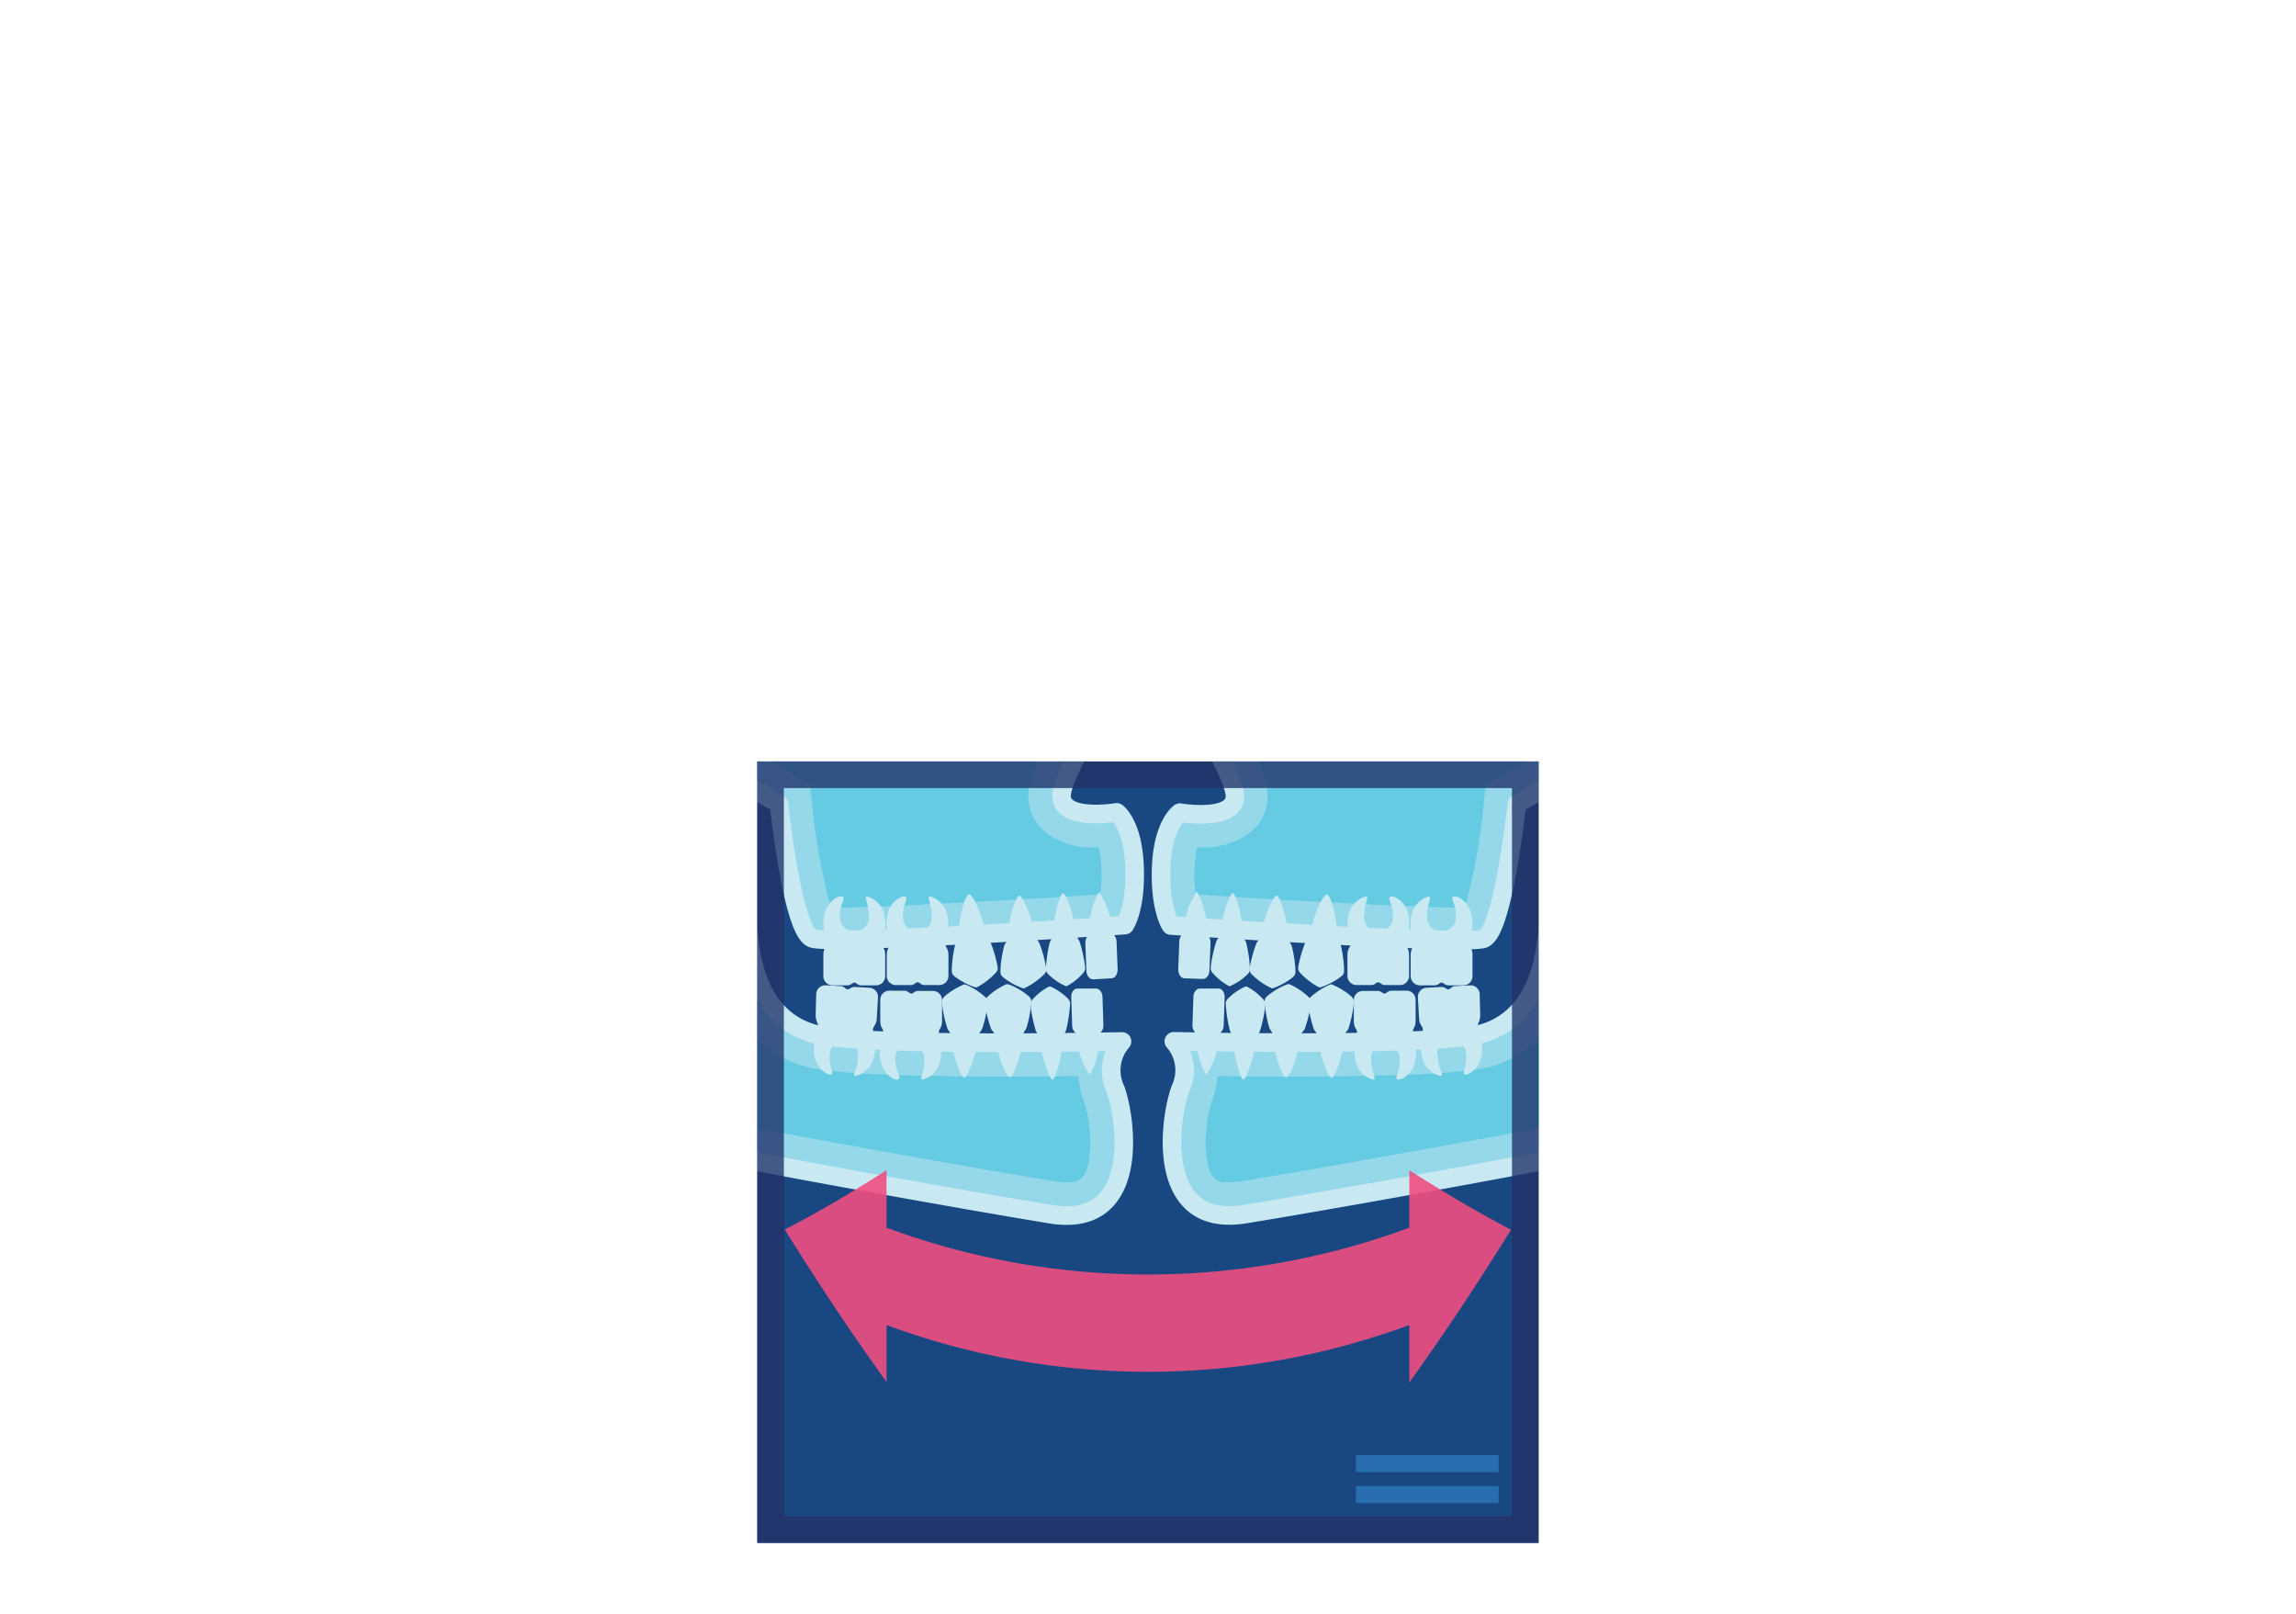 ﻿<svg id="D0330_-_panoramic_radiographic_image" data-name="D0330 - panoramic radiographic image" xmlns="http://www.w3.org/2000/svg" xmlns:xlink="http://www.w3.org/1999/xlink" viewBox="0 0 172.75 121.39"><defs><style>.cls-1{fill:none;}.cls-2{stroke:#dcddde;stroke-miterlimit:10;stroke-width:1.06px;fill:url(#New_Gradient_Swatch_2);}.cls-3{fill:url(#New_Gradient_Swatch_2-2);}.cls-4{fill:#184782;}.cls-5{fill:#22356c;}.cls-6{fill:#286dae;}.cls-7{clip-path:url(#clip-path);}.cls-8{fill:#94d8e9;stroke:#c8e9f2;stroke-linejoin:round;stroke-width:1.4px;}.cls-9{fill:#64cbe2;}.cls-10{fill:#c8e9f2;}.cls-11{opacity:0.9;}.cls-12{fill:#ef4e81;}.cls-13{opacity:0.8;}</style><linearGradient id="New_Gradient_Swatch_2" x1="86.37" y1="97.35" x2="86.37" y2="114.19" gradientUnits="userSpaceOnUse"><stop offset="0" stop-color="#fff" /><stop offset="1" stop-color="#f2f2f2" /></linearGradient><linearGradient id="New_Gradient_Swatch_2-2" x1="36" y1="24.22" x2="36" y2="7.14" xlink:href="#New_Gradient_Swatch_2" /><clipPath id="clip-path" transform="translate(50.37 50.67)"><rect class="cls-1" x="6.61" y="6.61" width="58.79" height="58.79" /></clipPath></defs><title>D0330_panoramic_radiographic_image</title><rect class="cls-4" x="57.98" y="58.27" width="56.79" height="56.79" /><path class="cls-5" d="M63.39,8.61V63.39H8.61V8.61H63.39m2-2H6.61V65.39H65.39V6.61Z" transform="translate(50.37 50.67)" /><rect class="cls-6" x="102.02" y="109.45" width="10.74" height="1.29" /><rect class="cls-6" x="102.02" y="111.78" width="10.74" height="1.29" /><g class="cls-7"><path class="cls-8" d="M33.65,10.44s-4.14.69-4.15-1.24,5-9.33,5-9.33S32.61-3,30.85-6.43s-.56-6.25.48-9.09,1.35-15.63-13-28.23-44.48-2.59-49.9.1c-2.78,1.38-20.9,8.33-17.7,35S-26,15.46-23.23,15.53s3.48,2.76,6.67,2.31,7.41-5.67,8.63-4.65,2,10.94,3,15.86,6,6.56,10.46,7.46,17.77,3.28,23.18,4.16c6.75,1.09,5.7-7.05,4.85-9.4a3.31,3.31,0,0,1,.49-3.6s-19.18.42-23-.53S6.26,22.5,6,20C5.44,15.53,4.66,7.71,4.66,7.71l3.58,2.1s1,9.6,2.52,10.11,23.5-1,23.5-1,.86-1.21.73-4.43S33.65,10.44,33.65,10.44ZM26.32-12c0,2.25,1,7-1,9s-7.22,4.2-8.8,2.73S12.4-6.88,13.19-8.89s8.5-4.31,10.38-5S26.32-13.78,26.32-12Z" transform="translate(50.37 50.67)" /><path class="cls-9" d="M30.13,38.26a4.32,4.32,0,0,1-1.05-.06C23.66,37.33,10.29,34.93,6,34.07.55,33-2,31.33-2.51,28.59-2.8,27-3.09,25-3.38,22.78c-1.11-8.14-1.57-10.34-3-11.5a3.12,3.12,0,0,0-2.3-.7c-1.43.13-2.73,1.13-4.37,2.39-1.18.9-3,2.27-3.91,2.4l-.14,0c-.66.06-1-.14-1.86-.74A7.51,7.51,0,0,0-23.16,13h-1c-13.45.38-20.87-6.8-22.69-22-1.87-15.62,3.43-26.46,15.75-32.21l.59-.28c2.88-1.43,12.75-4.87,23.31-5.82,7.34-.66,17.43-.26,23.84,5.36C30.21-30,29.66-18.2,29-16.37l-.14.39c-.18.49-.37,1-.55,1.53a3.86,3.86,0,0,0-.85-1.14,4,4,0,0,0-3.13-1,6.51,6.51,0,0,0-1.57.35l-.87.29c-6.41,2.12-10.07,3.72-11,6.12C9.5-6.32,13-.23,14.84,1.52a4.89,4.89,0,0,0,3.93,1.11,15.55,15.55,0,0,0,8.34-3.91,6.69,6.69,0,0,0,1.73-3.62c1,1.89,2,3.59,2.68,4.72C29.29,3.25,27,7.24,27,9.21a3.54,3.54,0,0,0,1.17,2.63,5.71,5.71,0,0,0,4.11,1.21,7.37,7.37,0,0,1,.21,1.56,10.54,10.54,0,0,1-.08,2c-8.44.55-17.32,1-20.26,1a48.15,48.15,0,0,1-1.44-8L10.59,8.3,1.69,3.07,2.18,8c0,.08.79,7.9,1.32,12.36.75,6.4,4.18,8.56,6.92,9.25,3.12.78,14.52.74,20.34.66a7,7,0,0,0,.42,1.9c.51,1.4.76,4.34,0,5.58A1.17,1.17,0,0,1,30.13,38.26Z" transform="translate(50.37 50.67)" /><path class="cls-10" d="M14.18,28.83c0,.86-.42,1.32-.27,1.41s1-.25,1.34-1c.47-1.17,0-1.84.07-2.45,0-.31.25-.32.28-.85l.09-1.58a.69.69,0,0,0-.68-.73l-1.1-.06c-.25,0-.37.19-.52.18s-.24-.23-.49-.24l-1.1-.06a.69.69,0,0,0-.76.65L11,25.68c0,.53.2.56.18.88,0,.61-.55,1.22-.22,2.44.21.78,1,1.26,1.21,1.14s-.18-.57-.11-1.43a1.15,1.15,0,0,1,1.15-1.16A1.15,1.15,0,0,1,14.18,28.83Z" transform="translate(50.37 50.67)" /><path class="cls-10" d="M19.19,29.1c0,.86-.36,1.34-.21,1.42s1-.29,1.29-1.06c.41-1.19-.05-1.84,0-2.45,0-.32.23-.33.24-.86l0-1.58a.69.69,0,0,0-.71-.7h-1.1c-.25,0-.36.21-.51.2s-.25-.21-.5-.22h-1.1a.69.69,0,0,0-.73.68l0,1.58c0,.54.22.55.22.87,0,.61-.49,1.25-.11,2.45.25.77,1,1.21,1.26,1.09S17,29.94,17,29.07a1.09,1.09,0,1,1,2.17,0Z" transform="translate(50.37 50.67)" /><path class="cls-10" d="M22.29,23.39a5.27,5.27,0,0,1,1.4.88c.35.29.27.44.23.78a9.46,9.46,0,0,1-.38,1.63c-.1.26-.25.29-.29.61-.19,1.55-.84,3.1-1.07,3.1s-.85-1.55-1-3.11c0-.32-.19-.36-.28-.62A9.46,9.46,0,0,1,20.53,25c0-.34-.11-.49.24-.78a5.27,5.27,0,0,1,1.42-.85Z" transform="translate(50.37 50.67)" /><path class="cls-10" d="M25.51,23.37a5.27,5.27,0,0,1,1.43.82c.36.28.28.43.26.77a9.46,9.46,0,0,1-.32,1.64c-.09.26-.24.3-.27.62-.14,1.56-.72,3.13-1,3.14s-.9-1.52-1.13-3.08c0-.32-.2-.35-.3-.61a9.46,9.46,0,0,1-.41-1.62c0-.34-.13-.49.21-.79a5.27,5.27,0,0,1,1.38-.9Z" transform="translate(50.37 50.67)" /><path class="cls-10" d="M28.67,23.54a4.44,4.44,0,0,1,1.23.83c.31.28.25.43.22.78a10.84,10.84,0,0,1-.27,1.64c-.07.26-.2.3-.23.62-.11,1.56-.6,3.13-.8,3.13s-.78-1.52-1-3.08c0-.32-.17-.35-.26-.61a10.84,10.84,0,0,1-.36-1.62c0-.34-.11-.49.18-.79a4.44,4.44,0,0,1,1.18-.9Z" transform="translate(50.37 50.67)" /><path class="cls-10" d="M32.35,27.27c0-.31.32-.34.3-.86l-.07-2.06c0-.4-.25-.67-.51-.66l-1.38,0c-.26,0-.48.29-.46.69l.07,2.06c0,.52.34.53.36.84a5.6,5.6,0,0,0,.95,2.91A5.52,5.52,0,0,0,32.35,27.27Z" transform="translate(50.37 50.67)" /><path class="cls-10" d="M22.13,27.36a1.7,1.7,0,0,0-.32-.84,7.76,7.76,0,0,1-.31-1.4h0c.22-.16.51-.36.71-.48.2.12.5.33.7.49h0a8.82,8.82,0,0,1-.32,1.39,1.64,1.64,0,0,0-.35.84c0,.13,0,.26-.06.38Q22.16,27.56,22.13,27.36Z" transform="translate(50.37 50.67)" /><path class="cls-10" d="M25.49,27.34a1.71,1.71,0,0,0-.35-.82,7.71,7.71,0,0,1-.36-1.39h0c.21-.17.49-.38.69-.5.21.12.51.31.72.46h0a8.82,8.82,0,0,1-.27,1.4,1.65,1.65,0,0,0-.32.86c0,.13,0,.26,0,.38C25.53,27.6,25.51,27.47,25.49,27.34Z" transform="translate(50.37 50.67)" /><path class="cls-10" d="M28.7,27.08a2,2,0,0,0-.18-.34,8.86,8.86,0,0,1-.33-1.44v-.06c.13-.13.3-.27.45-.39l.47.36v.06a10.13,10.13,0,0,1-.23,1.43A1.87,1.87,0,0,0,28.7,27.08Z" transform="translate(50.37 50.67)" /><path class="cls-10" d="M31.46,26.88a1.69,1.69,0,0,0-.19-.28l-.06-1.69h.37l.06,1.69A1.8,1.8,0,0,0,31.46,26.88Z" transform="translate(50.37 50.67)" /><path class="cls-10" d="M14.29,27.14a2,2,0,0,0-1.08-.39h-.29a2,2,0,0,0-.83.26c0-.07,0-.13,0-.21a1.55,1.55,0,0,0-.17-.79L12,24.66l.64,0a1.23,1.23,0,0,0,.66.25h.17a1.26,1.26,0,0,0,.52-.17l.64,0-.07,1.27a2.05,2.05,0,0,0-.28.85C14.28,27,14.28,27.07,14.29,27.14Z" transform="translate(50.37 50.67)" /><path class="cls-10" d="M19.22,27.4a2,2,0,0,0-1.1-.34h-.2a2,2,0,0,0-.91.31c0-.07,0-.14,0-.21a1.56,1.56,0,0,0-.2-.78V25h.65a1.23,1.23,0,0,0,.67.22h.12a1.25,1.25,0,0,0,.57-.2h.64l0,1.27a2,2,0,0,0-.24.86C19.21,27.27,19.21,27.34,19.22,27.4Z" transform="translate(50.37 50.67)" /><path class="cls-10" d="M22.18,26.37c0-.09-.15-.61-.21-1l.28-.19.27.19a9.9,9.9,0,0,1-.25,1l0,0Z" transform="translate(50.37 50.67)" /><path class="cls-10" d="M25.51,26.35c0-.09-.17-.6-.25-1l.27-.2.28.18a10,10,0,0,1-.21,1l0,.05Z" transform="translate(50.37 50.67)" /><path class="cls-10" d="M13.88,26.33a2.67,2.67,0,0,0-.59-.1h-.38l-.22,0a2.21,2.21,0,0,0-.1-.28l0-.55a1.75,1.75,0,0,0,.71.19h.25a1.8,1.8,0,0,0,.47-.11l0,.5A3.54,3.54,0,0,0,13.88,26.33Z" transform="translate(50.37 50.67)" /><path class="cls-10" d="M18.77,26.61a2.64,2.64,0,0,0-.6-.08h-.24l-.36.06a2.12,2.12,0,0,0-.11-.28v-.55a1.73,1.73,0,0,0,.71.16h.15a1.87,1.87,0,0,0,.58-.14v.5C18.85,26.39,18.81,26.5,18.77,26.61Z" transform="translate(50.37 50.67)" /><path class="cls-10" d="M15,18.22c0-.86-.34-1.34-.19-1.43s1,.31,1.27,1.07c.4,1.2-.08,1.84-.08,2.45,0,.32.23.33.23.87v1.58a.69.69,0,0,1-.72.69h-1.1c-.25,0-.36-.21-.5-.21s-.25.21-.51.21h-1.1a.69.69,0,0,1-.72-.69V21.17c0-.54.23-.55.23-.87,0-.61-.47-1.25-.07-2.45.26-.76,1-1.2,1.28-1.07s-.22.56-.19,1.43a1.09,1.09,0,1,0,2.17,0Z" transform="translate(50.37 50.67)" /><path class="cls-10" d="M19.73,18.2c0-.86-.35-1.34-.2-1.42s1,.3,1.28,1.06c.41,1.19-.06,1.84-.06,2.45,0,.32.23.33.24.87v1.58a.69.69,0,0,1-.71.69h-1.1c-.25,0-.36-.21-.51-.21s-.25.21-.5.21h-1.1a.69.69,0,0,1-.72-.68V21.19c0-.54.23-.55.22-.87,0-.61-.48-1.25-.09-2.45.25-.77,1-1.21,1.27-1.08s-.21.56-.18,1.43a1.09,1.09,0,1,0,2.17,0Z" transform="translate(50.37 50.67)" /><path class="cls-10" d="M23.12,23.6a5.27,5.27,0,0,0,1.34-1c.33-.31.24-.46.18-.8a9.46,9.46,0,0,0-.49-1.6c-.11-.25-.27-.27-.33-.59-.3-1.53-1-3-1.28-3s-.74,1.6-.81,3.18c0,.33-.16.37-.24.63a9.46,9.46,0,0,0-.24,1.66c0,.35-.08.5.29.76a5.27,5.27,0,0,0,1.47.76Z" transform="translate(50.37 50.67)" /><path class="cls-10" d="M26.75,23.64a5.27,5.27,0,0,0,1.36-.94c.33-.31.25-.45.19-.79a9.46,9.46,0,0,0-.46-1.61c-.11-.25-.26-.28-.32-.6-.27-1.54-1-3.06-1.22-3s-.77,1.59-.87,3.16c0,.33-.17.37-.25.63a9.46,9.46,0,0,0-.27,1.65c0,.34-.08.5.28.77a5.27,5.27,0,0,0,1.46.78Z" transform="translate(50.37 50.67)" /><path class="cls-10" d="M29.89,23.51a4.44,4.44,0,0,0,1.17-.91c.29-.3.22-.45.18-.79a10.84,10.84,0,0,0-.37-1.62c-.09-.25-.22-.28-.26-.61-.21-1.55-.8-3.08-1-3.07s-.68,1.56-.79,3.14c0,.33-.15.36-.22.62a10.84,10.84,0,0,0-.26,1.64c0,.34-.08.5.23.77a4.44,4.44,0,0,0,1.23.82Z" transform="translate(50.37 50.67)" /><path class="cls-10" d="M33.28,19.33c0,.31.34.31.36.84l.08,2.06c0,.4-.2.68-.46.69L31.88,23c-.26,0-.5-.26-.51-.66l-.08-2.06c0-.52.3-.55.3-.86a5.6,5.6,0,0,1,.73-3A5.52,5.52,0,0,1,33.28,19.33Z" transform="translate(50.37 50.67)" /><path class="cls-10" d="M14.56,22.28a1.24,1.24,0,0,0-.67-.21h-.11a1.24,1.24,0,0,0-.57.21h-.64V21a2,2,0,0,0,.23-.87c0-.07,0-.14,0-.2a2,2,0,0,0,1.1.33h.18a2,2,0,0,0,.92-.32c0,.07,0,.14,0,.21a1.56,1.56,0,0,0,.21.78v1.36Z" transform="translate(50.37 50.67)" /><path class="cls-10" d="M19.37,22.27a1.22,1.22,0,0,0-.68-.21h0a1.38,1.38,0,0,0-.66.22h-.64V21a2,2,0,0,0,.22-.87c0-.07,0-.14,0-.2a2,2,0,0,0,1.11.32h.16a2,2,0,0,0,.94-.33q0,.1,0,.21a1.56,1.56,0,0,0,.22.78l0,1.36Z" transform="translate(50.37 50.67)" /><path class="cls-10" d="M23,22.38c-.21-.11-.52-.29-.74-.43h0a8.66,8.66,0,0,1,.2-1.41,1.66,1.66,0,0,0,.28-.87c0-.13,0-.26,0-.39,0,.12.06.25.08.38a1.7,1.7,0,0,0,.39.81,7.73,7.73,0,0,1,.43,1.37h0C23.47,22,23.2,22.24,23,22.38Z" transform="translate(50.37 50.67)" /><path class="cls-10" d="M26.66,22.41c-.21-.11-.52-.29-.73-.44h0a8.6,8.6,0,0,1,.23-1.41,1.66,1.66,0,0,0,.29-.86c0-.13,0-.26,0-.39,0,.12.05.25.08.38a1.71,1.71,0,0,0,.37.82,7.86,7.86,0,0,1,.4,1.38h0C27.13,22.07,26.85,22.28,26.66,22.41Z" transform="translate(50.37 50.67)" /><path class="cls-10" d="M29.83,22.22l-.47-.36v-.06a10.1,10.1,0,0,1,.22-1.43,2,2,0,0,0,.17-.37,1.87,1.87,0,0,0,.18.34,8.94,8.94,0,0,1,.34,1.43v.06C30.15,21.95,30,22.1,29.83,22.22Z" transform="translate(50.37 50.67)" /><path class="cls-10" d="M32.37,21.79l-.06-1.69a1.8,1.8,0,0,0,.17-.29,1.68,1.68,0,0,0,.19.28l.07,1.69Z" transform="translate(50.37 50.67)" /><path class="cls-10" d="M14.59,21.59a1.73,1.73,0,0,0-.71-.15h-.14a1.84,1.84,0,0,0-.59.15v-.5c0-.11.09-.22.13-.33a2.65,2.65,0,0,0,.6.07h.21l.38-.06a2.1,2.1,0,0,0,.11.28Z" transform="translate(50.37 50.67)" /><path class="cls-10" d="M19.4,21.58a1.76,1.76,0,0,0-.72-.15h0a2.3,2.3,0,0,0-.7.17v-.5c0-.11.09-.22.12-.33a2.59,2.59,0,0,0,.6.06h.19a2.68,2.68,0,0,0,.4-.07,2.27,2.27,0,0,0,.11.28Z" transform="translate(50.37 50.67)" /><path class="cls-10" d="M22.68,21.7a9.56,9.56,0,0,1,.16-1l0-.05.07.08c0,.09.2.59.29,1l-.26.21Z" transform="translate(50.37 50.67)" /><path class="cls-10" d="M26.34,21.73a9.56,9.56,0,0,1,.18-1l0-.05.06.08c0,.09.19.6.28,1l-.27.21Z" transform="translate(50.37 50.67)" /><path class="cls-8" d="M37,14.52c-.13,3.22.73,4.43.73,4.43s22,1.48,23.5,1S63.76,9.81,63.76,9.81l3.58-2.1S66.56,15.53,66,20c-.29,2.48-1.25,6.17-5.05,7.13s-23,.53-23,.53a3.31,3.31,0,0,1,.49,3.6c-.86,2.35-1.9,10.49,4.85,9.4,5.4-.87,18.74-3.26,23.18-4.16S76,34,77,29.06s1.75-14.84,3-15.86,5.44,4.2,8.63,4.65,3.91-2.23,6.67-2.31S118.1,18.06,121.3-8.63s-14.92-33.64-17.7-35c-5.43-2.69-35.53-12.71-49.9-.1s-14.06,25.39-13,28.23,2.24,5.69.48,9.09-3.63,6.3-3.63,6.3,5,7.39,5,9.33-4.15,1.24-4.15,1.24S37.14,11.3,37,14.52ZM48.43-13.85c1.88.65,9.59,3,10.38,5S57-1.78,55.46-.3,48.58-1.08,46.66-3s-1-6.72-1-9C45.68-13.78,46.55-14.51,48.43-13.85Z" transform="translate(50.37 50.67)" /><path class="cls-9" d="M41.87,38.26a4.32,4.32,0,0,0,1.05-.06c5.41-.87,18.78-3.27,23.08-4.14,5.44-1.1,8-2.73,8.5-5.47.29-1.55.57-3.62.87-5.82,1.11-8.14,1.57-10.34,3-11.5a3.12,3.12,0,0,1,2.3-.7c1.43.13,2.73,1.13,4.37,2.39,1.18.9,3,2.27,3.91,2.4l.14,0c.66.06,1-.14,1.86-.74A7.51,7.51,0,0,1,95.16,13h1c13.45.38,20.87-6.8,22.69-22,1.87-15.62-3.43-26.46-15.75-32.21l-.59-.28c-2.88-1.43-12.75-4.87-23.31-5.82-7.34-.66-17.43-.26-23.84,5.36C41.79-30,42.34-18.2,43-16.37l.14.39c.18.49.37,1,.55,1.53a3.86,3.86,0,0,1,.85-1.14,4,4,0,0,1,3.13-1,6.51,6.51,0,0,1,1.57.35l.87.29c6.41,2.12,10.07,3.72,11,6.12C62.5-6.32,59-.23,57.16,1.52a4.89,4.89,0,0,1-3.93,1.11,15.55,15.55,0,0,1-8.34-3.91,6.69,6.69,0,0,1-1.73-3.62c-1,1.89-2,3.59-2.68,4.72C42.71,3.25,45,7.24,45,9.21a3.54,3.54,0,0,1-1.17,2.63,5.71,5.71,0,0,1-4.11,1.21,7.37,7.37,0,0,0-.21,1.56,10.54,10.54,0,0,0,.08,2c8.44.55,17.32,1,20.26,1a48.15,48.15,0,0,0,1.44-8l.13-1.25,8.9-5.22L69.82,8c0,.08-.79,7.9-1.32,12.36-.75,6.4-4.18,8.56-6.92,9.25-3.12.78-14.52.74-20.34.66a7,7,0,0,1-.42,1.9c-.51,1.4-.76,4.34,0,5.58A1.17,1.17,0,0,0,41.87,38.26Z" transform="translate(50.37 50.67)" /><path class="cls-10" d="M57.82,28.83c0,.86.42,1.32.27,1.41s-1-.25-1.34-1c-.47-1.17,0-1.84-.07-2.45,0-.31-.25-.32-.28-.85l-.09-1.58a.69.69,0,0,1,.68-.73l1.1-.06c.25,0,.37.19.52.18s.24-.23.49-.24l1.1-.06a.69.69,0,0,1,.76.65L61,25.68c0,.53-.2.56-.18.88,0,.61.55,1.22.22,2.44-.21.78-1,1.26-1.21,1.14s.18-.57.11-1.43a1.09,1.09,0,1,0-2.16.13Z" transform="translate(50.37 50.67)" /><path class="cls-10" d="M52.81,29.1c0,.86.36,1.34.21,1.42s-1-.29-1.29-1.06c-.41-1.19.05-1.84,0-2.45,0-.32-.23-.33-.24-.86l0-1.58a.69.69,0,0,1,.71-.7h1.1c.25,0,.36.21.51.2s.25-.21.5-.22h1.1a.69.69,0,0,1,.73.68l0,1.58c0,.54-.22.55-.22.87,0,.61.49,1.25.11,2.45-.25.77-1,1.21-1.26,1.09s.21-.56.17-1.43a1.09,1.09,0,1,0-2.17,0Z" transform="translate(50.37 50.67)" /><path class="cls-10" d="M49.71,23.39a5.27,5.27,0,0,0-1.4.88c-.35.29-.27.44-.23.78a9.46,9.46,0,0,0,.38,1.63c.1.26.25.29.29.61.19,1.55.84,3.1,1.07,3.1s.85-1.55,1-3.11c0-.32.19-.36.28-.62A9.46,9.46,0,0,0,51.47,25c0-.34.11-.49-.24-.78a5.27,5.27,0,0,0-1.42-.85Z" transform="translate(50.37 50.67)" /><path class="cls-10" d="M46.49,23.37a5.27,5.27,0,0,0-1.43.82c-.36.28-.28.43-.26.77a9.46,9.46,0,0,0,.32,1.64c.09.26.24.3.27.62.14,1.56.72,3.13,1,3.14s.9-1.52,1.13-3.08c0-.32.2-.35.3-.61a9.46,9.46,0,0,0,.41-1.62c0-.34.13-.49-.21-.79a5.27,5.27,0,0,0-1.38-.9Z" transform="translate(50.37 50.67)" /><path class="cls-10" d="M43.33,23.54a4.44,4.44,0,0,0-1.23.83c-.31.28-.25.43-.22.78a10.84,10.84,0,0,0,.27,1.64c.07.26.2.3.23.62.11,1.56.6,3.13.8,3.13s.78-1.52,1-3.08c0-.32.17-.35.26-.61a10.84,10.84,0,0,0,.36-1.62c0-.34.11-.49-.18-.79a4.44,4.44,0,0,0-1.18-.9Z" transform="translate(50.37 50.67)" /><path class="cls-10" d="M39.65,27.27c0-.31-.32-.34-.3-.86l.07-2.06c0-.4.25-.67.51-.66l1.38,0c.26,0,.48.29.46.69l-.07,2.06c0,.52-.34.53-.36.84a5.6,5.6,0,0,1-.95,2.91A5.52,5.52,0,0,1,39.65,27.27Z" transform="translate(50.37 50.67)" /><path class="cls-10" d="M49.87,27.36a1.7,1.7,0,0,1,.32-.84,7.76,7.76,0,0,0,.31-1.4h0c-.22-.16-.51-.36-.71-.48-.2.12-.5.33-.7.49h0a8.82,8.82,0,0,0,.32,1.39,1.64,1.64,0,0,1,.35.84c0,.13,0,.26.06.38Q49.84,27.56,49.87,27.36Z" transform="translate(50.37 50.67)" /><path class="cls-10" d="M46.51,27.34a1.71,1.71,0,0,1,.35-.82,7.71,7.71,0,0,0,.36-1.39h0c-.21-.17-.49-.38-.69-.5-.21.12-.51.31-.72.46h0a8.82,8.82,0,0,0,.27,1.4,1.65,1.65,0,0,1,.32.86c0,.13,0,.26,0,.38C46.47,27.6,46.49,27.47,46.51,27.34Z" transform="translate(50.37 50.67)" /><path class="cls-10" d="M43.3,27.08a2,2,0,0,1,.18-.34,8.86,8.86,0,0,0,.33-1.44v-.06c-.13-.13-.3-.27-.45-.39l-.47.36v.06a10.13,10.13,0,0,0,.23,1.43A1.87,1.87,0,0,1,43.3,27.08Z" transform="translate(50.37 50.67)" /><path class="cls-10" d="M40.54,26.88a1.69,1.69,0,0,1,.19-.28l.06-1.69h-.37l-.06,1.69A1.8,1.8,0,0,1,40.54,26.88Z" transform="translate(50.37 50.67)" /><path class="cls-10" d="M57.71,27.14a2,2,0,0,1,1.08-.39h.29a2,2,0,0,1,.83.26c0-.07,0-.13,0-.21a1.55,1.55,0,0,1,.17-.79L60,24.66l-.64,0a1.23,1.23,0,0,1-.66.25h-.17a1.26,1.26,0,0,1-.52-.17l-.64,0,.07,1.27a2.05,2.05,0,0,1,.28.85C57.72,27,57.72,27.07,57.71,27.14Z" transform="translate(50.37 50.67)" /><path class="cls-10" d="M52.78,27.4a2,2,0,0,1,1.1-.34h.2a2,2,0,0,1,.91.31c0-.07,0-.14,0-.21a1.56,1.56,0,0,1,.2-.78V25h-.65a1.23,1.23,0,0,1-.67.22h-.12a1.25,1.25,0,0,1-.57-.2h-.64l0,1.27a2,2,0,0,1,.24.86C52.79,27.27,52.79,27.34,52.78,27.4Z" transform="translate(50.37 50.67)" /><path class="cls-10" d="M49.82,26.37c0-.09.15-.61.21-1l-.28-.19-.27.19a9.9,9.9,0,0,0,.25,1l0,0Z" transform="translate(50.37 50.67)" /><path class="cls-10" d="M46.49,26.35c0-.09.17-.6.25-1l-.27-.2-.28.18a10,10,0,0,0,.21,1l0,.05Z" transform="translate(50.37 50.67)" /><path class="cls-10" d="M58.12,26.33a2.67,2.67,0,0,1,.59-.1h.38l.22,0a2.21,2.21,0,0,1,.1-.28l0-.55a1.75,1.75,0,0,1-.71.19h-.25a1.8,1.8,0,0,1-.47-.11l0,.5A3.54,3.54,0,0,1,58.12,26.33Z" transform="translate(50.37 50.67)" /><path class="cls-10" d="M53.23,26.61a2.64,2.64,0,0,1,.6-.08h.24l.36.06a2.12,2.12,0,0,1,.11-.28v-.55a1.73,1.73,0,0,1-.71.16h-.15a1.87,1.87,0,0,1-.58-.14v.5C53.15,26.39,53.19,26.5,53.23,26.61Z" transform="translate(50.37 50.67)" /><path class="cls-10" d="M57,18.22c0-.86.34-1.34.19-1.43s-1,.31-1.27,1.07c-.4,1.2.08,1.84.08,2.45,0,.32-.23.33-.23.87v1.58a.69.69,0,0,0,.72.69h1.1c.25,0,.36-.21.5-.21s.25.21.51.21h1.1a.69.69,0,0,0,.72-.69V21.17c0-.54-.23-.55-.23-.87,0-.61.47-1.25.07-2.45-.26-.76-1-1.2-1.28-1.07s.22.56.19,1.43a1.09,1.09,0,1,1-2.17,0Z" transform="translate(50.37 50.67)" /><path class="cls-10" d="M52.27,18.2c0-.86.35-1.34.2-1.42s-1,.3-1.28,1.06c-.41,1.19.06,1.84.06,2.45,0,.32-.23.33-.24.87v1.58a.69.69,0,0,0,.71.69h1.1c.25,0,.36-.21.51-.21s.25.21.5.21h1.1a.69.69,0,0,0,.72-.68V21.19c0-.54-.23-.55-.22-.87,0-.61.48-1.25.09-2.45-.25-.77-1-1.21-1.27-1.08s.21.56.18,1.43a1.09,1.09,0,1,1-2.17,0Z" transform="translate(50.37 50.67)" /><path class="cls-10" d="M48.88,23.6a5.27,5.27,0,0,1-1.34-1c-.33-.31-.24-.46-.18-.8a9.46,9.46,0,0,1,.49-1.6c.11-.25.27-.27.33-.59.3-1.53,1-3,1.28-3s.74,1.6.81,3.18c0,.33.16.37.24.63a9.46,9.46,0,0,1,.24,1.66c0,.35.08.5-.29.76a5.27,5.27,0,0,1-1.47.76Z" transform="translate(50.37 50.67)" /><path class="cls-10" d="M45.25,23.64a5.27,5.27,0,0,1-1.36-.94c-.33-.31-.25-.45-.19-.79a9.46,9.46,0,0,1,.46-1.61c.11-.25.26-.28.32-.6.27-1.54,1-3.06,1.22-3s.77,1.59.87,3.16c0,.33.17.37.25.63a9.46,9.46,0,0,1,.27,1.65c0,.34.08.5-.28.77a5.27,5.27,0,0,1-1.46.78Z" transform="translate(50.37 50.67)" /><path class="cls-10" d="M42.11,23.51a4.44,4.44,0,0,1-1.17-.91c-.29-.3-.22-.45-.18-.79a10.84,10.84,0,0,1,.37-1.62c.09-.25.22-.28.26-.61.21-1.55.8-3.08,1-3.07s.68,1.56.79,3.14c0,.33.15.36.22.62a10.84,10.84,0,0,1,.26,1.64c0,.34.08.5-.23.77a4.44,4.44,0,0,1-1.23.82Z" transform="translate(50.37 50.67)" /><path class="cls-10" d="M38.72,19.33c0,.31-.34.31-.36.84l-.08,2.06c0,.4.2.68.46.69l1.38.05c.26,0,.5-.26.51-.66l.08-2.06c0-.52-.3-.55-.3-.86a5.6,5.6,0,0,0-.73-3A5.52,5.52,0,0,0,38.72,19.33Z" transform="translate(50.37 50.67)" /><path class="cls-10" d="M57.44,22.28a1.24,1.24,0,0,1,.67-.21h.11a1.24,1.24,0,0,1,.57.21h.64V21a2,2,0,0,1-.23-.87c0-.07,0-.14,0-.2a2,2,0,0,1-1.1.33h-.18a2,2,0,0,1-.92-.32c0,.07,0,.14,0,.21a1.56,1.56,0,0,1-.21.78v1.36Z" transform="translate(50.37 50.67)" /><path class="cls-10" d="M52.63,22.27a1.22,1.22,0,0,1,.68-.21h0a1.38,1.38,0,0,1,.66.22h.64V21a2,2,0,0,1-.22-.87c0-.07,0-.14,0-.2a2,2,0,0,1-1.11.32h-.16a2,2,0,0,1-.94-.33q0,.1,0,.21a1.56,1.56,0,0,1-.22.78l0,1.36Z" transform="translate(50.37 50.67)" /><path class="cls-10" d="M49,22.38c.21-.11.52-.29.74-.43h0a8.66,8.66,0,0,0-.2-1.41,1.66,1.66,0,0,1-.28-.87c0-.13,0-.26,0-.39,0,.12-.06.25-.08.38a1.7,1.7,0,0,1-.39.81,7.73,7.73,0,0,0-.43,1.37h0C48.53,22,48.8,22.24,49,22.38Z" transform="translate(50.37 50.67)" /><path class="cls-10" d="M45.34,22.41c.21-.11.52-.29.73-.44h0a8.6,8.6,0,0,0-.23-1.41,1.66,1.66,0,0,1-.29-.86c0-.13,0-.26,0-.39,0,.12-.05.25-.08.38a1.71,1.71,0,0,1-.37.82,7.86,7.86,0,0,0-.4,1.38h0C44.87,22.07,45.15,22.28,45.34,22.41Z" transform="translate(50.37 50.67)" /><path class="cls-10" d="M42.17,22.22l.47-.36v-.06a10.1,10.1,0,0,0-.22-1.43,2,2,0,0,1-.17-.37,1.87,1.87,0,0,1-.18.34,8.94,8.94,0,0,0-.34,1.43v.06C41.85,21.95,42,22.1,42.17,22.22Z" transform="translate(50.37 50.67)" /><path class="cls-10" d="M39.63,21.79l.06-1.69a1.8,1.8,0,0,1-.17-.29,1.68,1.68,0,0,1-.19.28l-.07,1.69Z" transform="translate(50.37 50.67)" /><path class="cls-10" d="M57.41,21.59a1.73,1.73,0,0,1,.71-.15h.14a1.84,1.84,0,0,1,.59.15v-.5c0-.11-.09-.22-.13-.33a2.65,2.65,0,0,1-.6.07H57.9l-.38-.06a2.1,2.1,0,0,1-.11.28Z" transform="translate(50.37 50.67)" /><path class="cls-10" d="M52.6,21.58a1.76,1.76,0,0,1,.72-.15h0a2.3,2.3,0,0,1,.7.17v-.5c0-.11-.09-.22-.12-.33a2.59,2.59,0,0,1-.6.06h-.19a2.68,2.68,0,0,1-.4-.07,2.27,2.27,0,0,1-.11.28Z" transform="translate(50.37 50.67)" /><path class="cls-10" d="M49.32,21.7a9.56,9.56,0,0,0-.16-1l0-.05-.07.08c0,.09-.2.59-.29,1l.26.21Z" transform="translate(50.37 50.67)" /><path class="cls-10" d="M45.66,21.73a9.56,9.56,0,0,0-.18-1l0-.05-.06.08c0,.09-.19.6-.28,1l.27.21Z" transform="translate(50.37 50.67)" /></g><g class="cls-11"><path class="cls-12" d="M63.32,41.83c-2.48-1.29-5-2.78-7.65-4.47v4.32a56.72,56.72,0,0,1-39.34,0V37.35c-2.61,1.69-5.17,3.18-7.65,4.47q3.72,6,7.65,11.46V49a56.72,56.72,0,0,0,39.34,0v4.32Q59.59,47.86,63.32,41.83Z" transform="translate(50.37 50.67)" /></g><g class="cls-13"><path class="cls-5" d="M63.39,8.61V63.39H8.61V8.61H63.39m2-2H6.61V65.39H65.39V6.61Z" transform="translate(50.37 50.67)" /></g></svg>